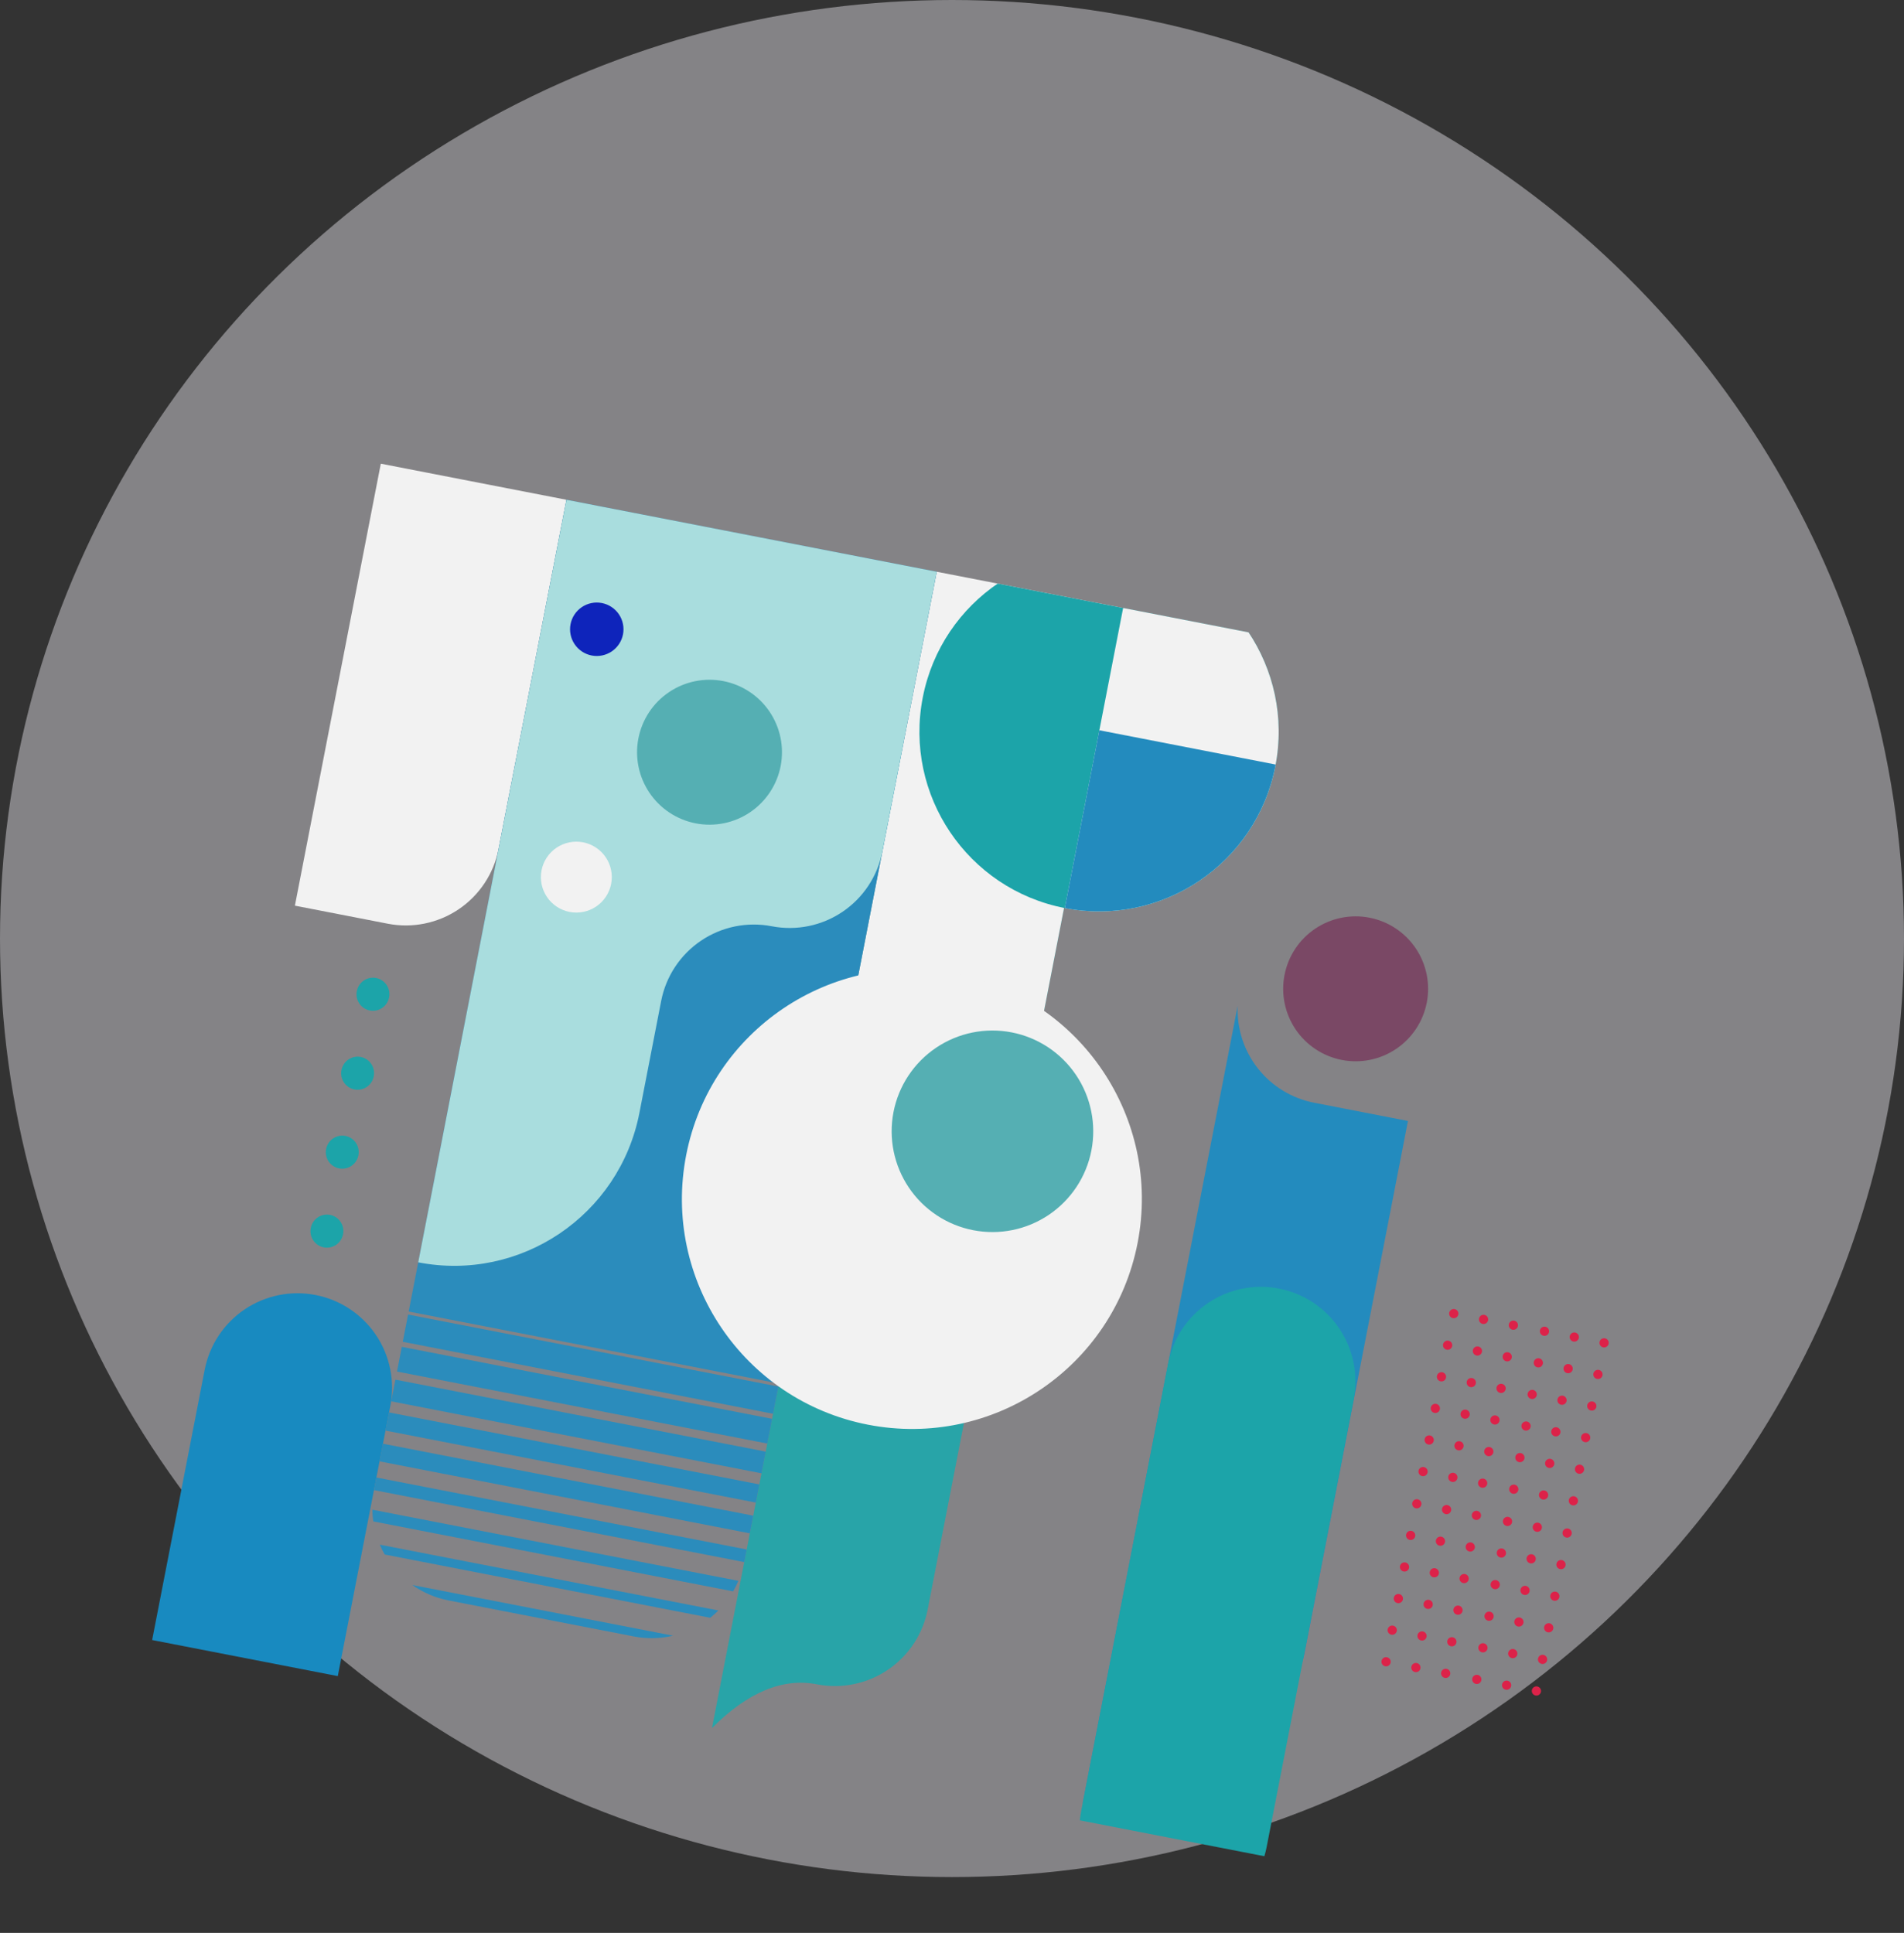<svg xmlns="http://www.w3.org/2000/svg" xmlns:xlink="http://www.w3.org/1999/xlink" width="1835" height="1862.807" viewBox="0 0 1835 1862.807"><rect x="0" y="0" width="1835" height="1862.807" fill="#333333" stroke="none"/><defs><clipPath id="a"><path d="M0-1442H1539.873V-287.1H0Z" transform="translate(3772 6270)" fill="#f2f2f2" clip-rule="evenodd"/></clipPath><clipPath id="b"><path d="M134.284-1112.329a91.085,91.085,0,0,1,91.133,91.034v440.016a91.085,91.085,0,0,1-91.133,91.034H43.151v-531.051a91.085,91.085,0,0,1,91.133-91.034Z" transform="translate(-43.151 1112.329)" fill="#f2f2f2"/></clipPath><clipPath id="c"><path d="M511.681-923.287a91.088,91.088,0,0,1,91.133,91.042V-25.008a91.088,91.088,0,0,1-91.134,91.042q-50.331,0-91.133,60.695V-832.244A91.088,91.088,0,0,1,511.681-923.287Z" transform="translate(-420.548 923.287)" fill="#59afb2"/></clipPath><clipPath id="d"><path d="M511.681-1200a91.1,91.1,0,0,1,91.134,91.072V-301.42a91.1,91.1,0,0,1-91.134,91.072q-50.331,0-91.133,91.072v-989.652A91.1,91.1,0,0,1,511.681-1200Z" transform="translate(-420.548 1200)" fill="#f2f2f2"/></clipPath><clipPath id="e"><path d="M134.284-430.137A91.085,91.085,0,0,1,225.418-339.1V100.914a91.085,91.085,0,0,1-91.133,91.034H43.151V-339.1A91.085,91.085,0,0,1,134.284-430.137Z" transform="translate(-43.151 430.137)" fill="#dc2249"/></clipPath><clipPath id="f"><path d="M532.721-165.707H169.178v-855.1H317.625v-5.217h215.1Zm0,2.972v26.746H169.178v-26.746Zm0,31.7v24.269H169.178v-24.269Zm0,32.194v21.3H169.178v-21.3Zm0,32.194v17.83H169.178v-17.83Zm0,30.708v17.335H169.178V-35.941Zm0,33.184V9.626H169.178V-2.757Zm-2.05,31.2a90.711,90.711,0,0,1-3.071,10.9H174.3a90.7,90.7,0,0,1-3.071-10.9Zm-13.521,31.7a91.5,91.5,0,0,1-6.419,8.42H191.169a91.527,91.527,0,0,1-6.423-8.42Zm-38.2,32.194a90.33,90.33,0,0,1-37.118,7.925H260.064a90.33,90.33,0,0,1-37.118-7.925Z" transform="translate(-169.178 1026.027)" fill="#7a4865"/></clipPath><clipPath id="g"><path d="M169.178-1026.2H532.721v338.3a90.954,90.954,0,0,1-90.886,91.022,90.954,90.954,0,0,0-90.886,91.023v109.885c0,100.544-81.382,182.045-181.772,182.045Z" transform="translate(-169.178 1026.204)" fill="#f6cb51"/></clipPath><clipPath id="h"><rect width="373.449" height="823.173" fill="none"/></clipPath><clipPath id="i"><path d="M169.178-213.445H532.721v-813.267H169.178Z" transform="translate(-169.178 1026.712)" fill="none"/></clipPath><clipPath id="j"><path d="M854.87-658.917v523.15A91.1,91.1,0,0,1,763.736-44.7Q713.4-44.7,672.6,46.377V-736.567a91.155,91.155,0,0,0,90.143,77.65Z" transform="translate(-672.603 736.567)" fill="#238bbe"/></clipPath><clipPath id="k"><path d="M763.645-556.849a91,91,0,0,1,91.043,90.96V-26.248a91,91,0,0,1-91.043,90.96A91,91,0,0,1,672.6-26.247V-465.889A91,91,0,0,1,763.645-556.849Z" transform="translate(-672.603 556.849)" fill="#dc2249"/></clipPath><clipPath id="l"><rect width="192.173" height="631.991" fill="#dc2249"/></clipPath><clipPath id="m"><path d="M672.6,65.236H854.87V-556.849H672.6Z" transform="translate(-672.603 556.849)" fill="#ff004e"/></clipPath><clipPath id="n"><path d="M110.37-458.242A15.9,15.9,0,0,1,94.521-474.2a15.9,15.9,0,0,1,15.849-15.96,15.9,15.9,0,0,1,15.849,15.96,15.9,15.9,0,0,1-15.849,15.96Zm0,77.522a15.9,15.9,0,0,1-15.849-15.96,15.9,15.9,0,0,1,15.849-15.96,15.9,15.9,0,0,1,15.849,15.96,15.9,15.9,0,0,1-15.849,15.96Zm0-232.565a15.9,15.9,0,0,1-15.849-15.96,15.9,15.9,0,0,1,15.849-15.961,15.9,15.9,0,0,1,15.849,15.961,15.9,15.9,0,0,1-15.849,15.96Zm0,77.522a15.9,15.9,0,0,1-15.849-15.96,15.9,15.9,0,0,1,15.849-15.96,15.9,15.9,0,0,1,15.849,15.96,15.9,15.9,0,0,1-15.849,15.96Z" transform="translate(-94.52 645.205)" fill="#1ca4a9"/></clipPath><clipPath id="o"><path d="M600.49-671.728c95.6,0,173.093-77.473,173.093-173.04s-77.5-173.041-173.093-173.041S427.4-940.336,427.4-844.767,504.893-671.728,600.49-671.728Z" transform="translate(-427.397 1017.808)" fill="#0e24bb"/></clipPath><clipPath id="p"><rect width="542.839" height="1126.291" fill="#7a4865"/></clipPath><clipPath id="q"><path d="M427.4-671.1H774.1v-346.7H427.4Z" transform="translate(-427.397 1017.808)" fill="none"/></clipPath><clipPath id="r"><path d="M911.489-1026.2V7.853a91.1,91.1,0,0,1-91.1,91.1h-182.2a91.1,91.1,0,0,1-91.1-91.1V-1026.205Z" transform="translate(-547.081 1026.205)" fill="#f2f2f2"/></clipPath><clipPath id="s"><path d="M427.4-671.1H774.1v-346.7H427.4Z" transform="translate(-427.397 1017.808)" fill="#f2f2f2"/></clipPath><clipPath id="t"><path d="M547.081-899.21H720.175v294.472H547.081Z" transform="translate(-547.081 899.21)" fill="none"/></clipPath><clipPath id="v"><path d="M1002.054-401.806a4.443,4.443,0,0,1-4.457-4.431,4.443,4.443,0,0,1,4.457-4.431,4.443,4.443,0,0,1,4.458,4.431,4.443,4.443,0,0,1-4.458,4.431Zm0-31.017a4.443,4.443,0,0,1-4.457-4.431,4.443,4.443,0,0,1,4.457-4.431,4.443,4.443,0,0,1,4.458,4.431,4.443,4.443,0,0,1-4.458,4.432Zm0-31.017a4.443,4.443,0,0,1-4.457-4.431,4.443,4.443,0,0,1,4.457-4.431,4.443,4.443,0,0,1,4.458,4.431,4.443,4.443,0,0,1-4.458,4.431Zm0-31.017a4.442,4.442,0,0,1-4.457-4.431,4.443,4.443,0,0,1,4.457-4.431,4.443,4.443,0,0,1,4.458,4.431,4.443,4.443,0,0,1-4.458,4.431Zm0-31.017a4.443,4.443,0,0,1-4.457-4.431,4.443,4.443,0,0,1,4.457-4.431,4.443,4.443,0,0,1,4.458,4.431A4.443,4.443,0,0,1,1002.054-525.874Zm0-31.017a4.443,4.443,0,0,1-4.457-4.431,4.443,4.443,0,0,1,4.457-4.431,4.443,4.443,0,0,1,4.458,4.431A4.443,4.443,0,0,1,1002.054-556.891ZM972.787-401.806a4.443,4.443,0,0,1-4.458-4.431,4.443,4.443,0,0,1,4.458-4.431,4.443,4.443,0,0,1,4.458,4.431,4.443,4.443,0,0,1-4.454,4.431Zm0-31.017a4.443,4.443,0,0,1-4.458-4.431,4.443,4.443,0,0,1,4.458-4.431,4.443,4.443,0,0,1,4.458,4.431,4.443,4.443,0,0,1-4.454,4.432Zm0-31.017a4.443,4.443,0,0,1-4.458-4.431,4.443,4.443,0,0,1,4.458-4.431,4.443,4.443,0,0,1,4.458,4.431,4.443,4.443,0,0,1-4.454,4.431Zm0-31.017a4.443,4.443,0,0,1-4.458-4.431,4.443,4.443,0,0,1,4.458-4.431,4.443,4.443,0,0,1,4.458,4.431,4.443,4.443,0,0,1-4.454,4.431Zm0-31.017a4.443,4.443,0,0,1-4.458-4.431,4.443,4.443,0,0,1,4.458-4.431,4.443,4.443,0,0,1,4.458,4.431,4.443,4.443,0,0,1-4.454,4.431Zm0-31.017a4.443,4.443,0,0,1-4.458-4.431,4.443,4.443,0,0,1,4.458-4.431,4.443,4.443,0,0,1,4.458,4.431,4.443,4.443,0,0,1-4.454,4.431ZM943.522-401.806a4.443,4.443,0,0,1-4.457-4.431,4.443,4.443,0,0,1,4.457-4.431,4.443,4.443,0,0,1,4.458,4.431,4.443,4.443,0,0,1-4.454,4.431Zm0-31.017a4.443,4.443,0,0,1-4.457-4.431,4.443,4.443,0,0,1,4.457-4.431,4.443,4.443,0,0,1,4.458,4.431,4.443,4.443,0,0,1-4.454,4.432Zm0-31.017a4.443,4.443,0,0,1-4.457-4.431,4.443,4.443,0,0,1,4.457-4.431,4.443,4.443,0,0,1,4.458,4.431,4.443,4.443,0,0,1-4.454,4.431Zm0-31.017a4.443,4.443,0,0,1-4.457-4.431,4.443,4.443,0,0,1,4.457-4.431,4.443,4.443,0,0,1,4.458,4.431,4.443,4.443,0,0,1-4.454,4.431Zm0-31.017a4.443,4.443,0,0,1-4.457-4.431,4.443,4.443,0,0,1,4.457-4.431,4.443,4.443,0,0,1,4.458,4.431,4.443,4.443,0,0,1-4.454,4.431Zm0-31.017a4.443,4.443,0,0,1-4.457-4.431,4.443,4.443,0,0,1,4.457-4.431,4.443,4.443,0,0,1,4.458,4.431,4.443,4.443,0,0,1-4.454,4.431ZM912.982-401.806a4.443,4.443,0,0,1-4.458-4.431,4.443,4.443,0,0,1,4.458-4.431,4.443,4.443,0,0,1,4.458,4.431,4.443,4.443,0,0,1-4.454,4.431Zm0-31.017a4.443,4.443,0,0,1-4.458-4.431,4.443,4.443,0,0,1,4.458-4.431,4.443,4.443,0,0,1,4.458,4.431,4.443,4.443,0,0,1-4.454,4.432Zm0-31.017a4.443,4.443,0,0,1-4.458-4.431,4.443,4.443,0,0,1,4.458-4.431,4.443,4.443,0,0,1,4.458,4.431,4.443,4.443,0,0,1-4.454,4.431Zm0-31.017a4.443,4.443,0,0,1-4.458-4.431,4.443,4.443,0,0,1,4.458-4.431,4.443,4.443,0,0,1,4.458,4.431,4.443,4.443,0,0,1-4.454,4.431Zm0-31.017a4.443,4.443,0,0,1-4.458-4.431,4.443,4.443,0,0,1,4.458-4.431,4.443,4.443,0,0,1,4.458,4.431,4.443,4.443,0,0,1-4.454,4.431Zm0-31.017a4.443,4.443,0,0,1-4.458-4.431,4.443,4.443,0,0,1,4.458-4.431,4.443,4.443,0,0,1,4.458,4.431,4.443,4.443,0,0,1-4.454,4.431ZM883.716-401.806a4.443,4.443,0,0,1-4.458-4.431,4.443,4.443,0,0,1,4.458-4.431,4.443,4.443,0,0,1,4.458,4.431,4.443,4.443,0,0,1-4.454,4.431Zm0-31.017a4.443,4.443,0,0,1-4.458-4.431,4.443,4.443,0,0,1,4.458-4.431,4.443,4.443,0,0,1,4.458,4.431,4.443,4.443,0,0,1-4.454,4.432Zm0-31.017a4.443,4.443,0,0,1-4.458-4.431,4.443,4.443,0,0,1,4.458-4.431,4.443,4.443,0,0,1,4.458,4.431,4.443,4.443,0,0,1-4.454,4.431Zm0-31.017a4.443,4.443,0,0,1-4.458-4.431,4.443,4.443,0,0,1,4.458-4.431,4.443,4.443,0,0,1,4.458,4.431,4.443,4.443,0,0,1-4.454,4.431Zm0-31.017a4.443,4.443,0,0,1-4.458-4.431,4.443,4.443,0,0,1,4.458-4.431,4.443,4.443,0,0,1,4.458,4.431,4.443,4.443,0,0,1-4.454,4.431Zm0-31.017a4.443,4.443,0,0,1-4.458-4.431,4.443,4.443,0,0,1,4.458-4.431,4.443,4.443,0,0,1,4.458,4.431,4.443,4.443,0,0,1-4.454,4.431ZM854.457-401.806A4.443,4.443,0,0,1,850-406.237a4.443,4.443,0,0,1,4.458-4.431,4.443,4.443,0,0,1,4.458,4.431,4.443,4.443,0,0,1-4.458,4.431Zm0-31.017A4.443,4.443,0,0,1,850-437.254a4.443,4.443,0,0,1,4.458-4.431,4.443,4.443,0,0,1,4.458,4.431,4.443,4.443,0,0,1-4.458,4.432Zm0-31.017A4.443,4.443,0,0,1,850-468.271a4.443,4.443,0,0,1,4.458-4.431,4.443,4.443,0,0,1,4.458,4.431,4.443,4.443,0,0,1-4.458,4.431Zm0-31.017A4.443,4.443,0,0,1,850-499.288a4.443,4.443,0,0,1,4.458-4.431,4.443,4.443,0,0,1,4.458,4.431,4.443,4.443,0,0,1-4.458,4.431Zm0-31.017A4.443,4.443,0,0,1,850-530.305a4.443,4.443,0,0,1,4.458-4.431,4.443,4.443,0,0,1,4.458,4.431,4.443,4.443,0,0,1-4.458,4.431Zm0-31.017A4.443,4.443,0,0,1,850-561.322a4.443,4.443,0,0,1,4.458-4.431,4.443,4.443,0,0,1,4.458,4.431,4.443,4.443,0,0,1-4.458,4.431Zm147.6,341.8a4.443,4.443,0,0,1-4.457-4.431,4.443,4.443,0,0,1,4.457-4.431,4.443,4.443,0,0,1,4.458,4.431,4.443,4.443,0,0,1-4.458,4.431Zm0-31.017a4.443,4.443,0,0,1-4.457-4.431,4.443,4.443,0,0,1,4.457-4.431,4.443,4.443,0,0,1,4.458,4.431A4.443,4.443,0,0,1,1002.054-246.1Zm0-31.017a4.443,4.443,0,0,1-4.457-4.431,4.443,4.443,0,0,1,4.457-4.431,4.443,4.443,0,0,1,4.458,4.431A4.443,4.443,0,0,1,1002.054-277.122Zm0-31.017a4.443,4.443,0,0,1-4.457-4.431,4.443,4.443,0,0,1,4.457-4.431,4.443,4.443,0,0,1,4.458,4.431,4.443,4.443,0,0,1-4.458,4.431Zm0-31.017a4.443,4.443,0,0,1-4.457-4.431,4.443,4.443,0,0,1,4.457-4.431,4.443,4.443,0,0,1,4.458,4.431,4.443,4.443,0,0,1-4.458,4.431Zm0-31.017A4.443,4.443,0,0,1,997.6-374.6a4.443,4.443,0,0,1,4.457-4.431,4.443,4.443,0,0,1,4.458,4.431A4.443,4.443,0,0,1,1002.054-370.173ZM972.791-215.087a4.443,4.443,0,0,1-4.458-4.431,4.443,4.443,0,0,1,4.458-4.431,4.443,4.443,0,0,1,4.458,4.431,4.443,4.443,0,0,1-4.458,4.431Zm0-31.017a4.443,4.443,0,0,1-4.458-4.431,4.443,4.443,0,0,1,4.458-4.431,4.443,4.443,0,0,1,4.458,4.431,4.443,4.443,0,0,1-4.458,4.431Zm0-31.017a4.443,4.443,0,0,1-4.458-4.431,4.443,4.443,0,0,1,4.458-4.431,4.443,4.443,0,0,1,4.458,4.431,4.443,4.443,0,0,1-4.458,4.431Zm0-31.017a4.443,4.443,0,0,1-4.458-4.431A4.443,4.443,0,0,1,972.791-317a4.443,4.443,0,0,1,4.458,4.431,4.443,4.443,0,0,1-4.458,4.431Zm0-31.017a4.443,4.443,0,0,1-4.458-4.431,4.443,4.443,0,0,1,4.458-4.431,4.443,4.443,0,0,1,4.458,4.431,4.443,4.443,0,0,1-4.458,4.431Zm0-31.017a4.443,4.443,0,0,1-4.458-4.431,4.443,4.443,0,0,1,4.458-4.431,4.443,4.443,0,0,1,4.458,4.431,4.443,4.443,0,0,1-4.458,4.431ZM943.526-215.087a4.443,4.443,0,0,1-4.458-4.431,4.443,4.443,0,0,1,4.458-4.431,4.443,4.443,0,0,1,4.458,4.431,4.443,4.443,0,0,1-4.458,4.431Zm0-31.017a4.443,4.443,0,0,1-4.458-4.431,4.443,4.443,0,0,1,4.458-4.431,4.443,4.443,0,0,1,4.458,4.431,4.443,4.443,0,0,1-4.458,4.431Zm0-31.017a4.443,4.443,0,0,1-4.458-4.431,4.443,4.443,0,0,1,4.458-4.431,4.443,4.443,0,0,1,4.458,4.431,4.443,4.443,0,0,1-4.458,4.431Zm0-31.017a4.443,4.443,0,0,1-4.458-4.431A4.443,4.443,0,0,1,943.526-317a4.443,4.443,0,0,1,4.458,4.431,4.443,4.443,0,0,1-4.458,4.431Zm0-31.017a4.443,4.443,0,0,1-4.458-4.431,4.443,4.443,0,0,1,4.458-4.431,4.443,4.443,0,0,1,4.458,4.431,4.443,4.443,0,0,1-4.458,4.431Zm0-31.017a4.443,4.443,0,0,1-4.458-4.431,4.443,4.443,0,0,1,4.458-4.431,4.443,4.443,0,0,1,4.458,4.431,4.443,4.443,0,0,1-4.458,4.431Zm-30.54,155.085a4.443,4.443,0,0,1-4.458-4.431,4.443,4.443,0,0,1,4.458-4.431,4.443,4.443,0,0,1,4.457,4.431,4.443,4.443,0,0,1-4.457,4.431Zm0-31.017a4.443,4.443,0,0,1-4.458-4.431,4.443,4.443,0,0,1,4.458-4.431,4.443,4.443,0,0,1,4.457,4.431A4.443,4.443,0,0,1,912.986-246.1Zm0-31.017a4.443,4.443,0,0,1-4.458-4.431,4.443,4.443,0,0,1,4.458-4.431,4.443,4.443,0,0,1,4.457,4.431A4.443,4.443,0,0,1,912.986-277.122Zm0-31.017a4.443,4.443,0,0,1-4.458-4.431A4.443,4.443,0,0,1,912.986-317a4.443,4.443,0,0,1,4.457,4.431,4.443,4.443,0,0,1-4.457,4.431Zm0-31.017a4.443,4.443,0,0,1-4.458-4.431,4.443,4.443,0,0,1,4.458-4.431,4.443,4.443,0,0,1,4.457,4.431,4.443,4.443,0,0,1-4.457,4.431Zm0-31.017a4.443,4.443,0,0,1-4.458-4.431,4.443,4.443,0,0,1,4.458-4.431,4.443,4.443,0,0,1,4.457,4.431A4.443,4.443,0,0,1,912.986-370.173ZM883.72-215.087a4.443,4.443,0,0,1-4.457-4.431,4.443,4.443,0,0,1,4.457-4.431,4.443,4.443,0,0,1,4.458,4.431,4.443,4.443,0,0,1-4.458,4.431Zm0-31.017a4.443,4.443,0,0,1-4.457-4.431,4.443,4.443,0,0,1,4.457-4.431,4.443,4.443,0,0,1,4.458,4.431A4.443,4.443,0,0,1,883.72-246.1Zm0-31.017a4.443,4.443,0,0,1-4.457-4.431,4.443,4.443,0,0,1,4.457-4.431,4.443,4.443,0,0,1,4.458,4.431A4.443,4.443,0,0,1,883.72-277.122Zm0-31.017a4.443,4.443,0,0,1-4.457-4.431A4.443,4.443,0,0,1,883.72-317a4.443,4.443,0,0,1,4.458,4.431,4.443,4.443,0,0,1-4.458,4.431Zm0-31.017a4.443,4.443,0,0,1-4.457-4.431,4.443,4.443,0,0,1,4.457-4.431,4.443,4.443,0,0,1,4.458,4.431,4.443,4.443,0,0,1-4.458,4.431Zm0-31.017a4.443,4.443,0,0,1-4.457-4.431,4.443,4.443,0,0,1,4.457-4.431,4.443,4.443,0,0,1,4.458,4.431A4.443,4.443,0,0,1,883.72-370.173ZM854.457-215.087A4.443,4.443,0,0,1,850-219.518a4.443,4.443,0,0,1,4.458-4.431,4.443,4.443,0,0,1,4.458,4.431,4.443,4.443,0,0,1-4.458,4.431Zm0-31.017A4.443,4.443,0,0,1,850-250.535a4.443,4.443,0,0,1,4.458-4.431,4.443,4.443,0,0,1,4.458,4.431,4.443,4.443,0,0,1-4.458,4.431Zm0-31.017A4.443,4.443,0,0,1,850-281.552a4.443,4.443,0,0,1,4.458-4.431,4.443,4.443,0,0,1,4.458,4.431,4.443,4.443,0,0,1-4.458,4.431Zm0-31.017A4.443,4.443,0,0,1,850-312.57,4.443,4.443,0,0,1,854.457-317a4.443,4.443,0,0,1,4.458,4.431,4.443,4.443,0,0,1-4.458,4.431Zm0-31.017A4.443,4.443,0,0,1,850-343.587a4.443,4.443,0,0,1,4.458-4.431,4.443,4.443,0,0,1,4.458,4.431,4.443,4.443,0,0,1-4.458,4.431Zm0-31.017A4.443,4.443,0,0,1,850-374.6a4.443,4.443,0,0,1,4.458-4.431,4.443,4.443,0,0,1,4.458,4.431,4.443,4.443,0,0,1-4.458,4.431Z" transform="translate(-850 565.754)" fill="#dc2249"/></clipPath><clipPath id="w"><path d="M552.434-278.831c122.393,0,221.612-99.189,221.612-221.545S674.827-721.918,552.434-721.918,330.822-622.729,330.822-500.373,430.04-278.831,552.434-278.831Z" transform="translate(-330.822 721.918)" fill="#f2f2f2"/></clipPath><clipPath id="x"><path d="M558.11-496.211a97.134,97.134,0,0,0,97.145-97.131,97.129,97.129,0,0,0-97.145-97.1,97.133,97.133,0,0,0-97.145,97.13,97.131,97.131,0,0,0,97.145,97.1Z" transform="translate(-460.964 690.441)" fill="#132db8"/></clipPath><clipPath id="y"><path d="M316.411-743.89a69.836,69.836,0,0,0,69.836-69.836,69.836,69.836,0,0,0-69.836-69.836,69.836,69.836,0,0,0-69.836,69.836A69.836,69.836,0,0,0,316.411-743.89Z" transform="translate(-246.575 883.561)" fill="none"/></clipPath><clipPath id="z"><path d="M769.151-671.287a69.836,69.836,0,0,0,69.836-69.836,69.836,69.836,0,0,0-69.836-69.836,69.836,69.836,0,0,0-69.836,69.836,69.836,69.836,0,0,0,69.836,69.836Z" transform="translate(-699.315 810.959)" fill="#7a4865"/></clipPath><clipPath id="aa"><path d="M213.426-867.668a25.755,25.755,0,0,0,25.755-25.755,25.755,25.755,0,0,0-25.755-25.755,25.755,25.755,0,0,0-25.755,25.755A25.755,25.755,0,0,0,213.426-867.668Z" transform="translate(-187.671 919.178)" fill="none"/></clipPath><clipPath id="ab"><path d="M234.175-691.924A34.175,34.175,0,0,0,268.35-726.1a34.175,34.175,0,0,0-34.175-34.175A34.175,34.175,0,0,0,200-726.1,34.175,34.175,0,0,0,234.175-691.924Z" transform="translate(-200 760.274)" fill="#f2f2f2"/></clipPath></defs><ellipse cx="917.5" cy="904.5" rx="917.5" ry="904.5" fill="rgba(243,241,248,0.42)"/><g transform="translate(-2473.987 -5023.729) rotate(11)" clip-path="url(#a)"><g transform="translate(3832.633 4513.034)"><g transform="translate(0 126.795)" clip-path="url(#b)"><path d="M39.726-1115.753H231.9v631.991H39.726Z" transform="translate(-44.679 1110.8)" fill="#f2f2f2"/></g><g transform="translate(545.81 400.195)" clip-path="url(#c)"><path d="M417.123-926.712H609.3V133.21H417.123Z" transform="translate(-422.076 921.759)" fill="#28a4a8"/></g><g transform="translate(545.81)" clip-path="url(#d)"><path d="M417.123-1203.424H609.3v1090.63H417.123Z" transform="translate(-422.076 1198.472)" fill="#f2f2f2"/></g><g transform="translate(0 1113.414)" clip-path="url(#e)"><path d="M39.726-433.562H231.9V198.429H39.726Z" transform="translate(-44.679 428.609)" fill="#188ac0"/></g><g transform="translate(182.267 251.608)" clip-path="url(#f)"><path d="M165.753-1029.452H539.2v1136.2H165.753Z" transform="translate(-170.706 1024.499)" fill="#2b8cbc"/></g><g transform="translate(182.267 251.351)" clip-path="url(#g)"><g transform="translate(-4.953 -5.687)" clip-path="url(#h)"><g transform="translate(4.953 4.953)" clip-path="url(#i)"><path d="M165.753-1029.629H539.2v822.182H165.753Z" transform="translate(-170.706 1025.41)" fill="#a9ddde"/></g></g></g><g transform="translate(910.344 670.24)" clip-path="url(#j)"><path d="M669.178-739.992H861.351V52.858H669.178Z" transform="translate(-674.131 735.039)" fill="#238bbe"/></g><g transform="translate(910.344 930.156)" clip-path="url(#k)"><g transform="translate(-4.953 -4.953)" clip-path="url(#l)"><g transform="translate(4.953 4.953)" clip-path="url(#m)"><path d="M669.178-560.274H861.169V71.194H669.178Z" transform="translate(-674.131 555.321)" fill="#1ca4a9"/></g></g></g><g transform="translate(74.294 802.371)" clip-path="url(#n)"><path d="M91.1-648.63h41.6v274.391H91.1Z" transform="translate(-96.049 643.677)" fill="#1ca4a9"/></g><g transform="translate(555.716 263.495)" clip-path="url(#o)"><g transform="translate(-4.953 -12.878)" clip-path="url(#p)"><g transform="translate(4.953 12.878)" clip-path="url(#q)"><path d="M423.973-1021.233H780.065v355.986H423.973Z" transform="translate(-428.925 1016.28)" fill="#1ca4a9"/></g><g transform="translate(178.046 0.733)" clip-path="url(#r)"><g transform="translate(-173.093 12.145)" clip-path="url(#s)"><path d="M543.657-1029.629H917.97V105.437H543.657Z" transform="translate(-375.516 1012.533)" fill="#f2f2f2"/></g></g><g transform="translate(178.046 184.4)" clip-path="url(#t)"><g transform="translate(-173.093 -171.522)" clip-path="url(#q)"><path d="M543.657-902.635h183v304.378h-183Z" transform="translate(-375.516 1069.204)" fill="#238bbe"/></g></g></g></g><g transform="translate(1166.905 917.278)" clip-path="url(#v)"><path d="M846.575-569.178h166.418v360.572H846.575Z" transform="translate(-851.528 564.225)" fill="#dc2249"/></g><g transform="translate(416.044 691.426)" clip-path="url(#w)"><path d="M327.4-725.342h453.13v452.993H327.4Z" transform="translate(-332.35 720.389)" fill="#f2f2f2"/></g><g transform="translate(604.263 736.949)" clip-path="url(#x)"><path d="M457.54-693.866h204.2V-489.73H457.54Z" transform="translate(-462.493 688.913)" fill="#55afb3"/></g><g transform="translate(294.203 457.649)" clip-path="url(#y)"><path d="M243.151-886.986H392.728v149.578H243.151Z" transform="translate(-248.104 882.033)" fill="#55afb3"/></g><g transform="translate(948.977 562.651)" clip-path="url(#z)"><path d="M695.89-814.383H845.468v149.578H695.89Z" transform="translate(-700.843 809.43)" fill="#7a4865"/></g><g transform="translate(209.013 406.139)" clip-path="url(#aa)"><path d="M184.247-922.6h61.416v61.416H184.247Z" transform="translate(-189.199 917.65)" fill="#0e24bb"/></g><g transform="translate(226.843 635.953)" clip-path="url(#ab)"><path d="M196.575-763.7h78.256v78.256H196.575Z" transform="translate(-201.528 758.746)" fill="#f2f2f2"/></g></g></g></svg>